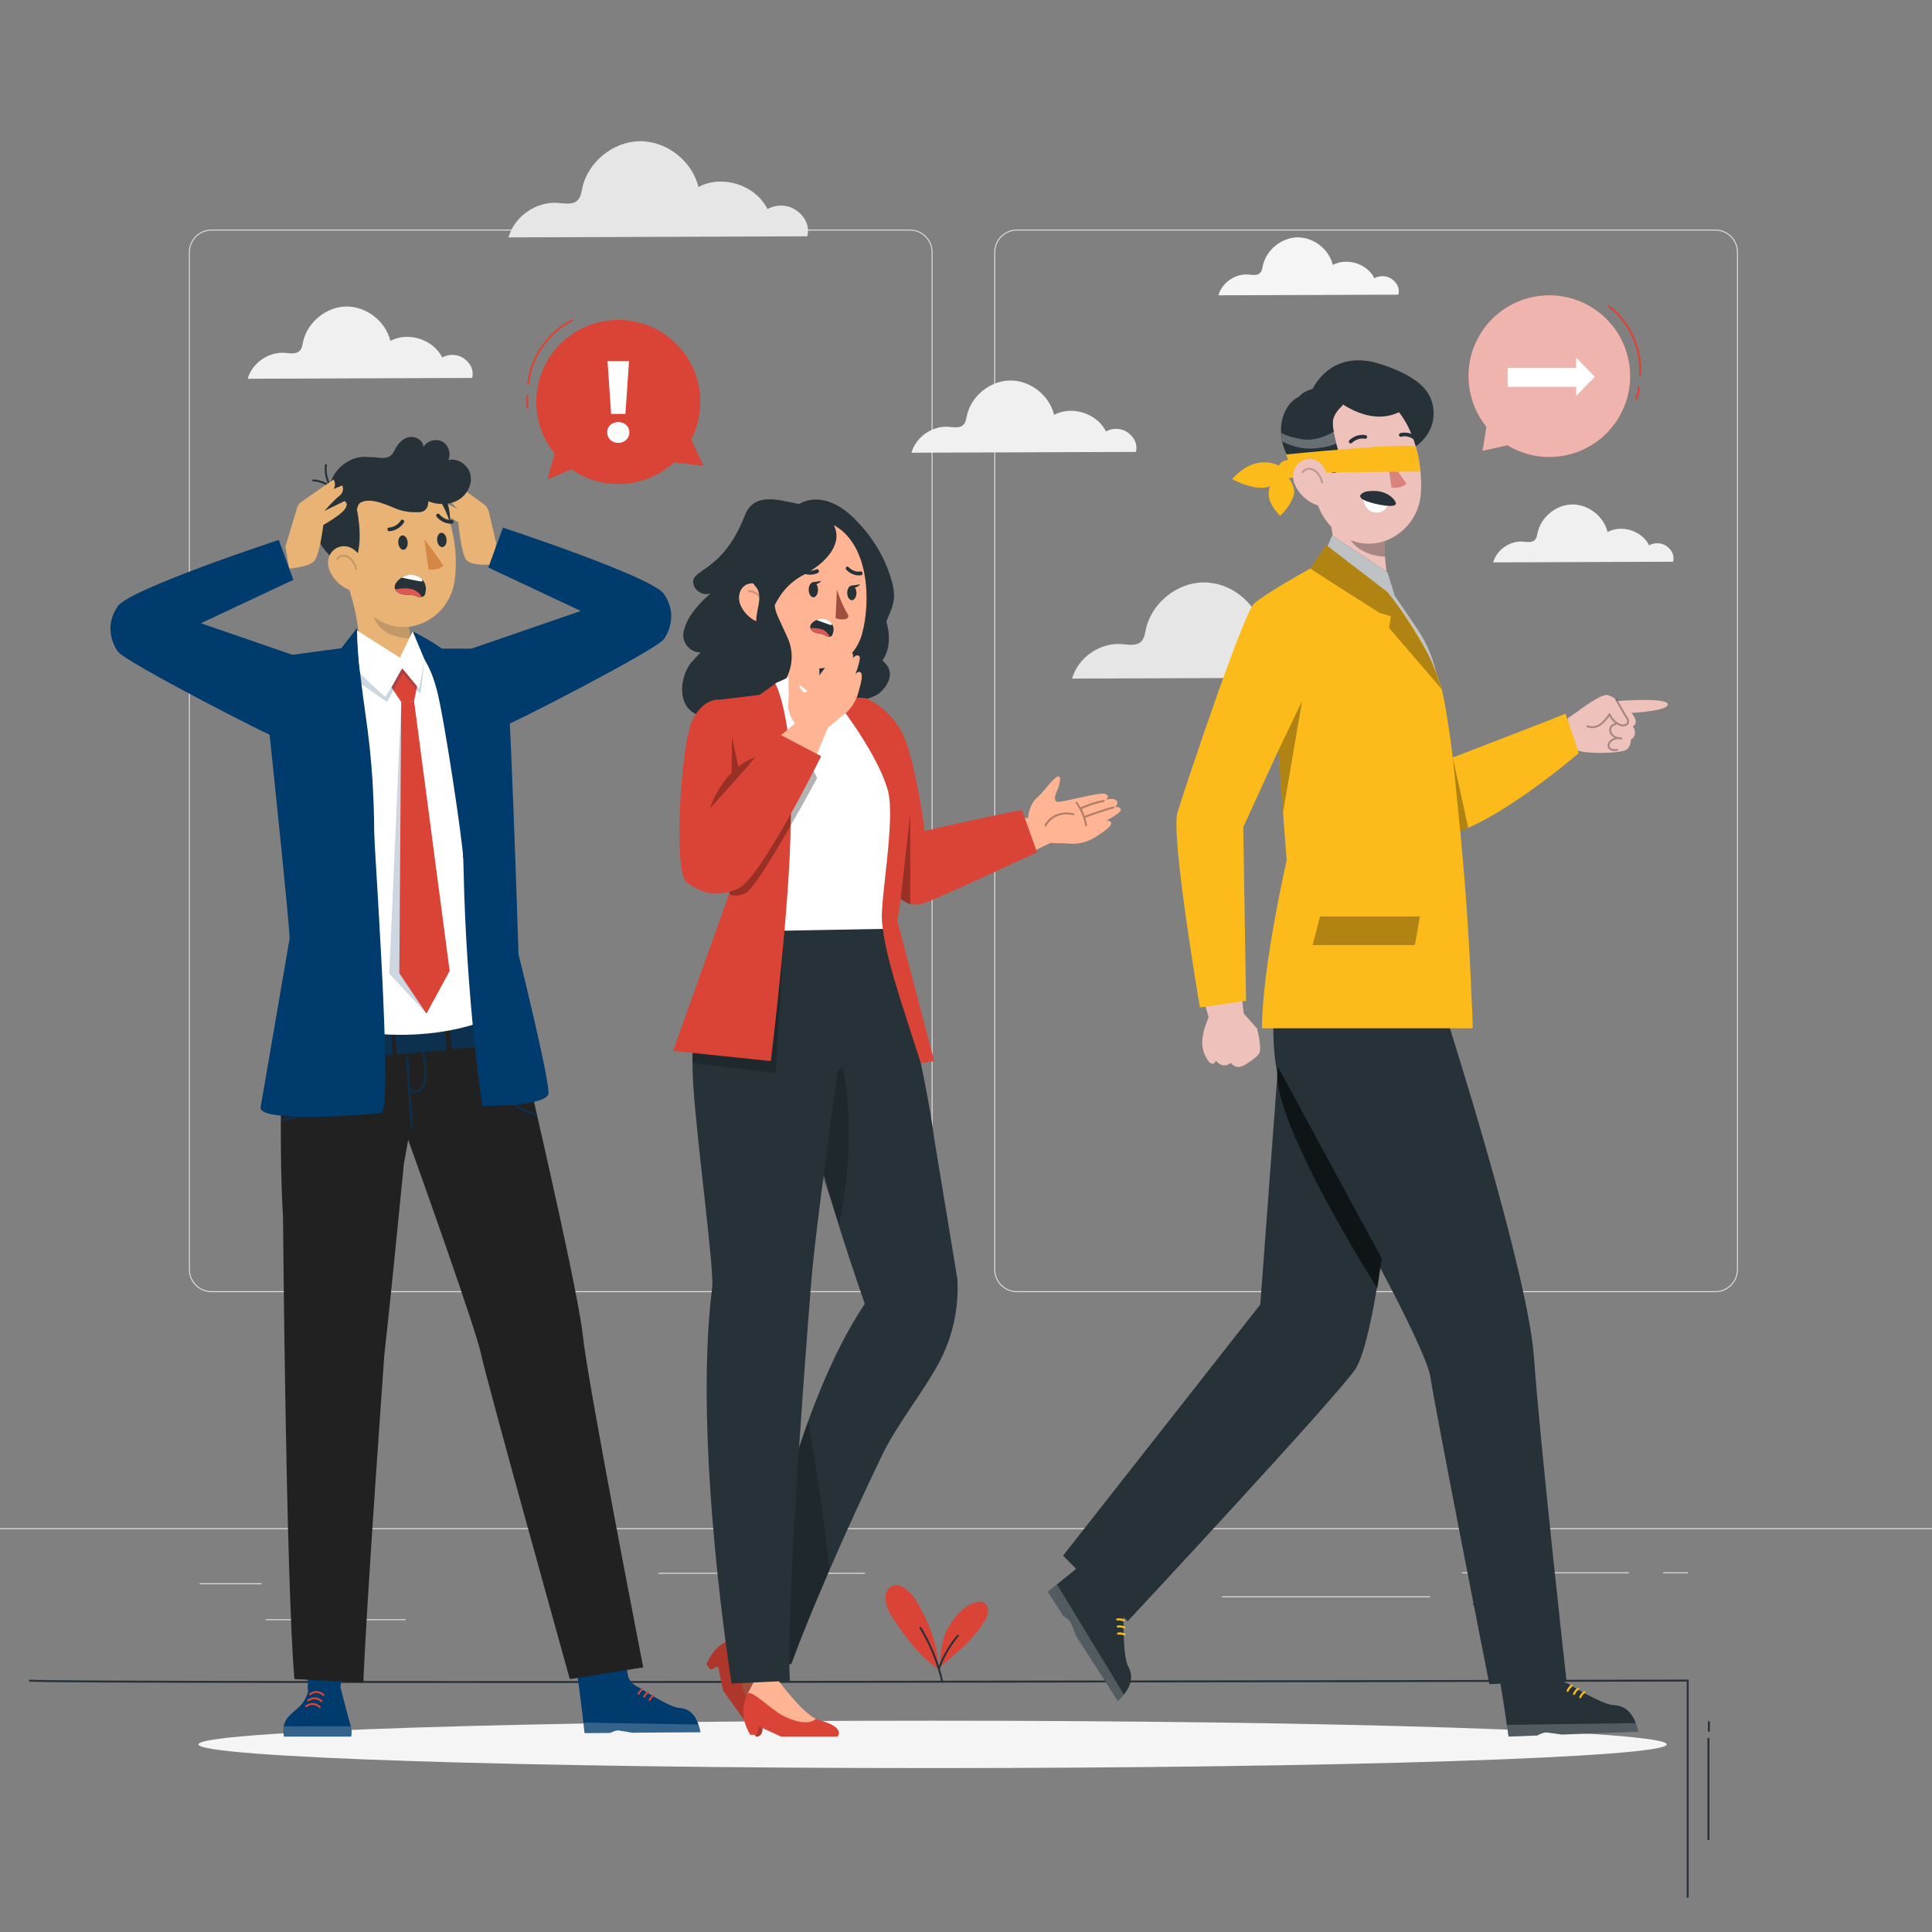 <svg width="500" height="500" viewBox="0 0 500 500" fill="none" xmlns="http://www.w3.org/2000/svg">
<rect x="0" y="0" width="500" height="500" fill="#808080" stroke="none"/>
<path d="M443.92 334.412H263.174C259.942 334.412 257.312 331.782 257.312 328.549V65.276C257.312 62.044 259.942 59.414 263.174 59.414H443.92C447.153 59.414 449.783 62.044 449.783 65.276V328.549C449.783 331.782 447.153 334.412 443.92 334.412ZM263.174 59.664C260.08 59.664 257.562 62.182 257.562 65.276V328.549C257.562 331.644 260.08 334.162 263.174 334.162H443.92C447.015 334.162 449.533 331.644 449.533 328.549V65.276C449.533 62.182 447.015 59.664 443.92 59.664H263.174Z" fill="#E0E0E0"/>
<path d="M235.493 334.412H54.746C51.514 334.412 48.884 331.782 48.884 328.549V65.276C48.884 62.044 51.514 59.414 54.746 59.414H235.493C238.725 59.414 241.355 62.044 241.355 65.276V328.549C241.355 331.782 238.725 334.412 235.493 334.412ZM54.746 59.664C51.652 59.664 49.134 62.182 49.134 65.276V328.549C49.134 331.644 51.652 334.162 54.746 334.162H235.493C238.587 334.162 241.105 331.644 241.105 328.549V65.276C241.105 62.182 238.587 59.664 235.493 59.664H54.746Z" fill="#E0E0E0"/>
<path d="M500 395.484H0V395.734H500V395.484Z" fill="#E0E0E0"/>
<path d="M67.732 409.742H51.672V409.992H67.732V409.742Z" fill="#E0E0E0"/>
<path d="M223.882 407.039H170.352V407.289H223.882V407.039Z" fill="#E0E0E0"/>
<path d="M104.982 419.039H68.732V419.289H104.982V419.039Z" fill="#E0E0E0"/>
<path d="M421.542 406.906H378.352V407.156H421.542V406.906Z" fill="#E0E0E0"/>
<path d="M436.782 406.906H430.452V407.156H436.782V406.906Z" fill="#E0E0E0"/>
<path d="M370.102 413.133H316.212V413.383H370.102V413.133Z" fill="#E0E0E0"/>
<path d="M352.129 168.744C349.971 167.114 346.823 166.929 344.489 168.296C341.392 162.037 332.761 159.275 326.605 162.572C324.999 155.828 318.355 150.644 311.422 150.728C304.489 150.811 297.971 156.153 296.528 162.934C296.299 164.012 296.147 165.193 295.376 165.98C294.124 167.259 292.033 166.83 290.249 166.69C284.635 166.252 278.985 170.194 277.458 175.614L354.774 175.333C355.451 172.715 354.286 170.374 352.129 168.744Z" fill="#E6E6E6"/>
<path d="M291.973 112.003C290.353 110.778 287.988 110.64 286.235 111.666C283.909 106.965 277.425 104.89 272.801 107.367C271.595 102.301 266.604 98.407 261.396 98.469C256.189 98.532 251.292 102.545 250.208 107.639C250.036 108.448 249.922 109.335 249.343 109.926C248.402 110.887 246.832 110.565 245.491 110.46C241.274 110.131 237.031 113.092 235.884 117.164L293.961 116.952C294.47 114.986 293.594 113.227 291.973 112.003Z" fill="#F0F0F0"/>
<path d="M431.404 141.407C430.104 140.425 428.208 140.314 426.803 141.137C424.937 137.367 419.739 135.703 416.031 137.69C415.064 133.628 411.062 130.505 406.887 130.556C402.711 130.606 398.785 133.823 397.916 137.908C397.778 138.557 397.687 139.268 397.222 139.742C396.468 140.512 395.209 140.254 394.134 140.17C390.753 139.906 387.35 142.28 386.431 145.545L432.997 145.375C433.405 143.798 432.703 142.388 431.404 141.407Z" fill="#F0F0F0"/>
<path d="M360.303 72.289C359.004 71.308 357.108 71.196 355.702 72.019C353.837 68.25 348.638 66.586 344.931 68.572C343.964 64.51 339.962 61.388 335.786 61.438C331.611 61.488 327.685 64.706 326.816 68.79C326.678 69.439 326.586 70.15 326.122 70.624C325.368 71.395 324.109 71.136 323.034 71.052C319.653 70.788 316.25 73.163 315.33 76.427L361.897 76.258C362.305 74.681 361.603 73.271 360.303 72.289Z" fill="#F5F5F5"/>
<path d="M120.196 92.862C118.575 91.638 116.21 91.499 114.458 92.526C112.131 87.824 105.648 85.749 101.024 88.226C99.817 83.16 94.826 79.266 89.618 79.329C84.411 79.392 79.515 83.404 78.43 88.498C78.258 89.308 78.144 90.195 77.565 90.786C76.625 91.747 75.054 91.424 73.714 91.32C69.497 90.991 65.253 93.951 64.106 98.023L122.183 97.812C122.692 95.845 121.817 94.087 120.196 92.862Z" fill="#F0F0F0"/>
<path d="M206.268 54.564C204.111 52.934 200.963 52.75 198.629 54.116C195.532 47.857 186.901 45.095 180.745 48.393C179.139 41.648 172.494 36.465 165.562 36.548C158.629 36.631 152.111 41.973 150.668 48.755C150.438 49.832 150.287 51.013 149.516 51.8C148.264 53.079 146.173 52.65 144.389 52.511C138.774 52.073 133.125 56.014 131.598 61.435L208.914 61.153C209.591 58.535 208.426 56.194 206.268 54.564Z" fill="#E6E6E6"/>
<path d="M431.352 451.445C431.352 454.831 346.287 457.577 241.355 457.577C136.423 457.577 51.358 454.831 51.358 451.445C51.358 448.058 136.423 445.312 241.355 445.312C346.287 445.312 431.352 448.058 431.352 451.445Z" fill="#F5F5F5"/>
<path d="M437.032 491.101H436.532V435.182C415.847 435.222 11.534 436.02 7.484 435.176L7.585 434.686C11.602 435.522 432.53 434.689 436.781 434.681L437.032 434.68V491.101Z" fill="#263238"/>
<path d="M442.398 449.781H441.898V476.187H442.398V449.781Z" fill="#263238"/>
<path d="M442.506 445.469H442.006V448.143H442.506V445.469Z" fill="#263238"/>
<path d="M236.883 413.872C236.305 412.899 235.016 411.704 234.112 411.024C233.209 410.343 231.97 410.003 230.923 410.432C229.586 410.979 228.97 412.619 229.156 414.051C229.343 415.483 230.026 417.293 230.84 418.485C234.316 423.574 237.533 428.232 242.898 432.019C242.898 425.698 240.092 419.263 236.883 413.872Z" fill="#DA4436"/>
<path d="M254.58 414.746C253.38 414.088 251.148 415.02 250.053 415.841C247.881 417.468 246.559 419.172 245.235 421.54C243.555 424.548 243.36 428.772 243.146 431.454C247.395 428.005 251.722 424.469 254.631 419.835C255.138 419.026 255.61 418.157 255.701 417.207C255.792 416.256 255.418 415.204 254.58 414.746Z" fill="#DA4436"/>
<path d="M243.849 435.487C243.733 435.487 243.629 435.407 243.604 435.29C242.598 430.638 240.499 425.447 237.991 421.405C237.918 421.288 237.954 421.133 238.071 421.06C238.189 420.989 238.343 421.024 238.415 421.141C240.953 425.23 243.075 430.479 244.093 435.184C244.122 435.319 244.037 435.452 243.901 435.481C243.884 435.485 243.866 435.487 243.849 435.487Z" fill="#263238"/>
<path d="M242.973 432.116C242.945 432.116 242.916 432.111 242.888 432.102C242.758 432.055 242.691 431.911 242.738 431.781C243.877 428.639 245.54 425.744 247.682 423.176C247.771 423.069 247.928 423.056 248.034 423.144C248.14 423.233 248.154 423.39 248.065 423.496C245.961 426.02 244.327 428.864 243.208 431.951C243.171 432.053 243.075 432.116 242.973 432.116Z" fill="#263238"/>
<path d="M419.051 107.864C424.857 97.871 421.464 85.064 411.472 79.258C401.48 73.452 388.672 76.845 382.866 86.837C378.384 94.551 379.403 103.93 384.69 110.484L383.67 116.685L390.155 115.254C390.255 115.314 390.344 115.384 390.446 115.443C400.438 121.249 413.245 117.856 419.051 107.864Z" fill="#DA4436"/>
<g opacity="0.6">
<path d="M419.051 107.864C424.857 97.871 421.464 85.064 411.472 79.258C401.48 73.452 388.672 76.845 382.866 86.837C378.384 94.551 379.403 103.93 384.69 110.484L383.67 116.685L390.155 115.254C390.255 115.314 390.344 115.384 390.446 115.443C400.438 121.249 413.245 117.856 419.051 107.864Z" fill="white"/>
</g>
<path d="M424.432 97.26L424.414 97.259C424.276 97.249 424.172 97.129 424.183 96.992C424.664 90.316 421.507 83.418 416.14 79.419C416.029 79.337 416.006 79.18 416.089 79.069C416.171 78.959 416.328 78.936 416.438 79.018C421.938 83.117 425.174 90.186 424.681 97.028C424.672 97.159 424.561 97.26 424.432 97.26Z" fill="#DA4436"/>
<path d="M423.47 103.394C423.437 103.394 423.402 103.387 423.37 103.373C423.243 103.318 423.186 103.171 423.24 103.044C423.639 102.128 423.849 101.117 423.847 100.118C423.847 99.98 423.958 99.868 424.097 99.867C424.235 99.867 424.347 99.979 424.347 100.117C424.349 101.184 424.125 102.265 423.699 103.244C423.658 103.338 423.567 103.394 423.47 103.394Z" fill="#DA4436"/>
<path d="M409.725 95.227H390.178V100.113H409.725V95.227Z" fill="white"/>
<path d="M407.918 92.57V102.443L412.732 97.507L407.918 92.57Z" fill="white"/>
<path d="M178.866 113.787C182.791 106.195 181.897 96.661 175.87 89.901C168.064 81.146 154.638 80.377 145.883 88.183C137.382 95.763 136.435 108.626 143.53 117.382L141.658 124.065L147.88 121.444C155.764 126.949 166.662 126.568 174.152 119.889C174.241 119.81 174.316 119.722 174.403 119.642L182.084 120.565L178.866 113.787Z" fill="#DA4436"/>
<path d="M136.706 99.496L136.679 99.494C136.541 99.48 136.442 99.357 136.457 99.22C137.184 92.296 141.677 85.812 147.904 82.698C148.027 82.637 148.178 82.686 148.24 82.81C148.301 82.934 148.251 83.084 148.128 83.146C142.049 86.184 137.664 92.514 136.954 99.272C136.94 99.4 136.832 99.496 136.706 99.496Z" fill="#DA4436"/>
<path d="M136.572 105.792C136.459 105.792 136.356 105.715 136.329 105.6C136.078 104.547 136.047 103.427 136.24 102.361C136.264 102.225 136.394 102.137 136.53 102.16C136.666 102.185 136.756 102.315 136.732 102.45C136.551 103.449 136.58 104.498 136.815 105.484C136.847 105.618 136.764 105.754 136.63 105.785C136.61 105.79 136.591 105.792 136.572 105.792Z" fill="#DA4436"/>
<path d="M157.962 113.827C157.414 113.299 157.14 112.656 157.14 111.899C157.14 111.141 157.409 110.508 157.948 110C158.486 109.492 159.173 109.238 160.01 109.238C160.847 109.238 161.535 109.492 162.073 110C162.611 110.508 162.88 111.141 162.88 111.899C162.88 112.656 162.606 113.299 162.058 113.827C161.51 114.355 160.827 114.619 160.01 114.619C159.193 114.619 158.51 114.355 157.962 113.827ZM157.23 93.453H162.791L161.864 107.115H158.157L157.23 93.453Z" fill="white"/>
<path d="M408.191 184.178C408.191 184.178 414.421 179.421 416.049 179.874C417.678 180.328 418.636 181.415 418.636 181.415C418.636 181.415 431.731 180.405 431.636 182.312C431.584 183.344 428.407 184.118 422.209 184.508C422.209 184.508 424.496 186.902 422.57 187.986C422.57 187.986 424.162 189.934 422.067 191.438C422.067 191.438 422.127 193.702 420.378 194.273C418.628 194.843 411.488 195.286 408.022 194.176C404.556 193.066 405.749 185.859 405.749 185.859L408.191 184.178Z" fill="#EEC1BB"/>
<path opacity="0.3" d="M412.037 188.46C411.557 188.46 411.092 188.359 410.681 188.156C410.557 188.095 410.506 187.945 410.566 187.821C410.629 187.698 410.78 187.648 410.901 187.708C411.733 188.119 412.832 188.025 413.768 187.462C414.657 186.931 415.807 185.61 416.325 184.709C416.374 184.623 416.467 184.57 416.567 184.585C416.666 184.594 416.749 184.662 416.779 184.755C417.194 186.021 418.934 187.578 420.154 187.496C420.808 187.453 421.059 187.223 421.117 186.614C421.142 186.347 420.72 185.729 420.493 185.396C420.407 185.271 420.331 185.158 420.276 185.069C419.949 184.533 419.548 183.816 419.159 183.123C418.773 182.434 418.374 181.721 418.052 181.192C417.979 181.075 418.016 180.92 418.135 180.849C418.251 180.778 418.405 180.813 418.477 180.932C418.806 181.468 419.207 182.185 419.596 182.878C419.981 183.567 420.381 184.28 420.703 184.809C420.755 184.892 420.826 184.997 420.906 185.114C421.317 185.716 421.654 186.248 421.615 186.661C421.534 187.513 421.08 187.937 420.187 187.995C418.829 188.072 417.174 186.695 416.499 185.372C415.886 186.277 414.876 187.383 414.025 187.891C413.397 188.268 412.702 188.46 412.037 188.46Z" fill="black"/>
<path opacity="0.3" d="M417.843 194.36C417.648 194.36 417.452 194.345 417.257 194.302C416.731 194.188 416.311 193.873 416.13 193.46C415.81 192.727 416.281 191.914 416.855 191.469C417.144 191.245 417.468 191.072 417.812 190.955C417.685 190.891 417.565 190.818 417.454 190.738C416.783 190.256 416.397 189.471 416.47 188.738C416.552 187.902 417.279 187.203 418.063 187.203H418.079C418.218 187.205 418.328 187.318 418.326 187.457C418.324 187.594 418.2 187.697 418.073 187.703H418.063C417.534 187.703 417.024 188.207 416.968 188.788C416.912 189.346 417.218 189.952 417.745 190.332C418.042 190.544 418.408 190.694 418.825 190.777C419.094 190.776 419.355 190.798 419.615 190.857C419.74 190.886 419.823 191.004 419.808 191.131C419.793 191.257 419.686 191.351 419.56 191.351H419.557C419.287 191.348 419.029 191.323 418.785 191.278C418.201 191.3 417.626 191.502 417.161 191.864C416.722 192.205 416.384 192.793 416.588 193.26C416.704 193.526 416.994 193.733 417.364 193.814C417.729 193.894 418.124 193.854 418.506 193.816C418.638 193.797 418.766 193.902 418.779 194.04C418.793 194.177 418.692 194.299 418.555 194.313C418.33 194.335 418.089 194.36 417.843 194.36Z" fill="black"/>
<path d="M405.158 184.681C404.823 184.969 375.991 196.035 375.991 196.035L369.656 178.011C368.143 173.707 366.247 169.547 363.961 165.599C361.133 160.716 357.473 155.221 355.688 155.957C350.568 158.071 350.272 179.925 350.489 180.148C350.838 180.508 359.894 217.764 372.534 216.449C385.173 215.135 408.584 194.904 408.584 194.904L405.158 184.681Z" fill="#FCBB1B"/>
<path d="M309.787 253.114L312.801 263.258C312.801 263.258 311.765 265.554 311.422 267.342C311.08 269.13 310.761 271.42 312.331 274.006C313.9 276.593 314.686 274.496 314.686 274.496C316.613 276.872 318.533 275.069 318.533 275.069C320.164 277.187 322.367 275.458 322.367 275.458C322.367 275.458 325.139 273.876 325.889 272.617C326.639 271.359 325.361 266.245 325.361 266.245L321.864 262.264L320.52 250.344C320.315 250.385 309.787 253.114 309.787 253.114Z" fill="#EEC1BB"/>
<path d="M335.001 119.6L334.278 119.01C333.424 118.941 332.525 119.066 331.814 119.545C331.104 120.024 330.63 120.907 330.803 121.746C330.96 122.507 331.602 123.09 332.31 123.409C333.1 123.765 334.033 123.847 334.837 123.523C335.64 123.199 336.28 122.436 336.349 121.572C336.417 120.708 335.842 119.806 335.001 119.6Z" fill="#FCBB1B"/>
<path d="M344.962 150.384C344.962 150.384 346.481 143.916 343.695 132.201C343.696 132.189 344.318 131.948 344.319 131.936C343.936 130.298 343.517 128.781 343.117 127.465C343.109 127.427 343.11 127.414 343.11 127.414L358.434 137.949C357.883 141.625 358.861 148.828 359.505 151.88C359.505 151.88 361.234 157.437 353.961 157.321C348.646 157.237 344.962 150.384 344.962 150.384Z" fill="#EEC1BB"/>
<path d="M339.731 100.634C339.731 100.634 344.454 89.857 357.609 94.329C365.901 97.148 371.794 100.852 370.918 108.338C370.336 113.316 365.528 117.031 362.468 116.818C359.408 116.605 337.099 108.894 337.099 108.894C337.099 108.894 332.082 102.747 339.731 100.634Z" fill="#263238"/>
<path opacity="0.3" d="M350.198 140.612C352.097 142.786 355.399 144.01 358.426 144.075C358.382 143.805 358.39 143.401 358.358 143.132C358.307 142.711 358.311 142.066 358.287 141.623C358.263 141.078 358.254 140.487 358.282 139.924C358.308 139.7 358.398 139.733 358.424 139.509L358.478 139.05L349.31 135.938C348.566 136.48 348.667 138.847 350.198 140.612Z" fill="black"/>
<path d="M337.79 118.114C335.593 108.272 344.144 99.208 354.352 101.576C364.713 103.979 368.424 118.518 367.714 127.789C366.926 138.09 355.382 144.6 346.606 138.13C340.772 133.829 339.986 127.957 337.79 118.114Z" fill="#EEC1BB"/>
<path d="M344.871 102.66C344.871 102.66 353.646 110.824 362.219 106.604C370.792 102.384 351.88 93.955 344.871 102.66Z" fill="#263238"/>
<path d="M346.624 121.607C345.024 123.462 343.639 121.575 339.839 119.561C339.318 119.285 338.744 119.067 337.949 119.043C338.842 122.335 339.703 125.066 340.398 127.03C340.606 127.618 340.829 128.154 341.075 128.649C338.13 125.112 334.747 120.907 333.681 119.004C333.465 118.62 333.294 118.247 333.163 117.884C333.22 117.751 333.277 117.62 333.342 117.493C333.613 116.934 333.955 116.421 334.348 115.947C334.971 115.2 335.734 114.553 336.577 113.996C339.308 112.183 342.386 111.382 344.999 110.953C345.26 114.082 347.933 120.086 346.624 121.607Z" fill="#263238"/>
<path d="M347.294 105.111C347.294 105.111 344.915 107.059 344.947 109.432C344.98 111.806 345.687 114.247 345.687 114.247C345.687 114.247 338.469 116.496 336.693 116.002C334.916 115.509 334.041 110.304 334.041 110.304C334.041 110.304 342.922 101.691 346.077 102.236C349.232 102.781 347.294 105.111 347.294 105.111Z" fill="#263238"/>
<path d="M340.031 102.23C340.031 102.23 335.959 101.099 333.204 105.353C330.449 109.607 331.533 115.062 333.163 117.882C334.792 120.702 344.879 111.749 340.031 102.23Z" fill="#263238"/>
<path d="M352.038 120.286C352.129 121.312 352.747 122.09 353.418 122.025C354.089 121.959 354.56 121.073 354.469 120.047C354.379 119.021 353.761 118.243 353.09 118.309C352.419 118.374 351.948 119.26 352.038 120.286Z" fill="#263238"/>
<path d="M361.985 119.614C362.075 120.64 362.693 121.419 363.364 121.353C364.035 121.287 364.506 120.402 364.416 119.375C364.325 118.349 363.707 117.571 363.036 117.637C362.365 117.703 361.894 118.588 361.985 119.614Z" fill="#263238"/>
<path d="M359.025 118.383C359.025 118.383 362.723 123.195 363.948 125.179C362.634 126.595 360.121 126.218 360.121 126.218L359.025 118.383Z" fill="#D8847C"/>
<path d="M349.402 114.736C349.563 114.786 349.746 114.75 349.878 114.626C351.421 113.187 353.038 113.513 353.207 113.551C353.466 113.613 353.728 113.454 353.793 113.196C353.857 112.938 353.698 112.679 353.441 112.616C353.35 112.594 351.18 112.1 349.221 113.927C349.025 114.11 349.014 114.414 349.195 114.607C349.254 114.67 349.325 114.712 349.402 114.736Z" fill="#263238"/>
<path d="M366.478 113.94C366.565 113.913 366.646 113.861 366.709 113.784C366.878 113.577 366.849 113.272 366.645 113.103C364.594 111.411 362.481 112.081 362.382 112.099C362.129 112.181 361.987 112.453 362.066 112.707C362.145 112.96 362.412 113.1 362.664 113.022C362.751 112.99 364.386 112.495 366.032 113.853C366.161 113.96 366.329 113.987 366.478 113.94Z" fill="#263238"/>
<path d="M352.751 128.367C352.751 128.367 355.229 129.907 359.572 129.912C359.572 129.912 358.785 132.888 356 132.643C352.633 132.345 352.751 128.367 352.751 128.367Z" fill="white"/>
<path d="M355.889 127.063C357.482 127.111 359.041 127.659 360.225 128.726C360.683 129.138 361.07 129.611 361.229 130.116C361.737 131.733 356.001 130.602 353.648 129.7C351.296 128.798 351.84 127.877 353.166 127.333C353.802 127.073 354.909 127.033 355.889 127.063Z" fill="#263238"/>
<path opacity="0.3" d="M345.153 111.734C345.153 111.734 340.97 114.424 336.786 113.651C332.601 112.878 331.516 111.954 331.516 111.954L331.82 114.232C331.82 114.232 335.351 116.311 339.673 116.075C343.996 115.839 345.826 114.76 345.826 114.76L345.153 111.734Z" fill="white"/>
<path d="M330.884 252.697C330.884 252.697 325.446 276.412 336.462 292.685C347.478 308.959 369.178 349.024 370.227 356.534C371.276 364.045 385.44 435.859 385.44 435.859L405.405 434.985C405.405 434.985 398.607 374.002 396.981 351.181C395.402 329.026 374.424 263.547 374.424 263.547C374.424 263.547 377.047 243.543 375.473 243.395C373.899 243.247 333.507 239.352 333.507 239.352L330.884 252.697Z" fill="#263238"/>
<path d="M326.163 337.602L330.858 274.539L360.785 298.455C360.785 298.455 356.364 346.451 350.593 354.588C344.823 362.724 291.835 419.587 291.835 419.587L275.127 402.596L326.163 337.602Z" fill="#263238"/>
<path d="M366.834 162.758L360.98 154.149L359.123 148.148L344.715 138.554C344.715 138.554 342.979 142.72 342.933 142.934L373.909 185.864L371.862 174.945C371.043 170.58 369.332 166.431 366.834 162.758Z" fill="#263238"/>
<path opacity="0.7" d="M366.834 162.758L360.98 154.149L359.123 148.148L344.715 138.554C344.715 138.554 342.979 142.72 342.933 142.934L373.909 185.864L371.862 174.945C371.043 170.58 369.332 166.431 366.834 162.758Z" fill="white"/>
<path d="M330.818 194.265L332.992 222.652C332.992 222.652 326.701 249.919 326.592 266.119H381.165C381.165 266.119 380.438 244.315 379.007 227.508C377.577 210.7 376.127 193.518 373.59 180.445C371.052 167.373 359.011 153.179 359.011 153.179L343.211 141.039L339.135 147.118C339.135 147.118 328.235 153.099 324.567 156.167C321.858 158.434 306.549 204.276 304.736 210.252C302.924 216.228 310.537 260.718 310.537 260.718L322.481 259.013L321.756 214.061L330.818 194.265Z" fill="#FCBB1B"/>
<path opacity="0.6" d="M356.47 333.438C356.47 333.438 327.924 288.675 330.74 276.125L357.611 325.732L356.47 333.438Z" fill="black"/>
<path d="M296.237 386.453L280.357 407.197L286.994 412.738L307.351 396.546L296.237 386.453Z" fill="#263238"/>
<path d="M271.167 411.942L275.193 418.222C275.193 418.222 276.682 419.059 277.07 419.862C277.455 420.664 278.62 423.566 278.62 423.566L289.312 440.24C289.926 439.659 290.442 439.095 290.874 438.554C291.4 437.894 291.8 437.263 292.093 436.659C293.117 434.545 292.813 432.751 291.927 431.156C290.576 428.727 290.769 418.235 290.769 418.235C290.769 418.235 289.992 414.971 292.737 413.007C293.766 412.27 294.057 409.867 293.685 409.051C292.927 407.385 291.418 407.156 289.751 407.911L287.816 408.791L286.107 404.917C286.107 404.917 285.613 400.178 283.972 401.475C283.036 402.216 278.97 405.673 275.68 408.315C274.913 408.932 274.187 409.514 273.55 410.025L273.55 410.027C272.137 411.161 271.167 411.942 271.167 411.942Z" fill="#263238"/>
<g opacity="0.2">
<path d="M289.312 440.237L278.62 423.562C278.62 423.562 277.455 420.66 277.07 419.859C276.682 419.055 275.193 418.219 275.193 418.219L271.167 411.939C271.167 411.939 272.137 411.158 273.55 410.023L290.874 438.551C290.442 439.092 289.926 439.656 289.312 440.237Z" fill="white"/>
</g>
<path d="M291.295 423.056C291.321 422.93 291.252 422.806 291.135 422.754C290.595 422.517 289.985 422.418 289.348 422.494C289.012 422.534 289.004 423.066 289.344 423.026C289.91 422.959 290.447 423.043 290.92 423.249C291.077 423.318 291.258 423.231 291.293 423.062L291.295 423.056Z" fill="#FCBB1B"/>
<path d="M291.225 421.236C291.251 421.11 291.183 420.986 291.065 420.934C290.526 420.697 289.916 420.598 289.278 420.673C288.943 420.713 288.935 421.246 289.274 421.205C289.841 421.138 290.378 421.222 290.85 421.429C291.008 421.498 291.189 421.41 291.224 421.241L291.225 421.236Z" fill="#FCBB1B"/>
<path d="M291.077 419.4C291.104 419.274 291.035 419.15 290.918 419.098C290.378 418.861 289.768 418.762 289.131 418.837C288.795 418.877 288.787 419.41 289.126 419.37C289.693 419.302 290.23 419.386 290.702 419.593C290.86 419.662 291.041 419.574 291.076 419.406L291.077 419.4Z" fill="#FCBB1B"/>
<path d="M381.165 414.889L390.987 439.096L399.129 436.187L395.5 410.43L381.165 414.889Z" fill="#263238"/>
<path d="M390.416 449.424L397.87 449.14C397.87 449.14 399.347 448.281 400.236 448.354C401.122 448.429 404.214 448.897 404.214 448.897L424.008 448.141C423.818 447.317 423.594 446.586 423.347 445.94C423.045 445.151 422.704 444.487 422.332 443.928C421.029 441.973 419.329 441.325 417.505 441.28C414.727 441.212 405.782 435.723 405.782 435.723C405.782 435.723 402.576 434.737 402.275 431.375C402.162 430.115 400.239 428.644 399.347 428.552C397.526 428.359 396.564 429.544 396.369 431.364L396.146 433.477L391.94 432.986C391.94 432.986 387.605 431.007 387.891 433.079C388.054 434.261 388.971 439.519 389.579 443.695C389.722 444.669 389.855 445.59 389.972 446.398L389.974 446.398C390.235 448.192 390.416 449.424 390.416 449.424Z" fill="#263238"/>
<g opacity="0.2">
<path d="M424.008 448.139L404.214 448.895C404.214 448.895 401.122 448.427 400.236 448.352C399.347 448.279 397.87 449.138 397.87 449.138L390.416 449.422C390.416 449.422 390.235 448.19 389.975 446.396L423.347 445.938C423.594 446.584 423.818 447.315 424.008 448.139Z" fill="white"/>
</g>
<path d="M410.207 437.717C410.112 437.631 409.97 437.626 409.866 437.702C409.388 438.046 408.993 438.522 408.735 439.109C408.599 439.419 409.054 439.696 409.191 439.383C409.421 438.861 409.766 438.44 410.183 438.138C410.323 438.037 410.339 437.837 410.211 437.721L410.207 437.717Z" fill="#FCBB1B"/>
<path d="M408.597 436.85C408.502 436.763 408.36 436.759 408.256 436.834C407.778 437.179 407.383 437.655 407.125 438.242C406.989 438.552 407.444 438.828 407.581 438.516C407.811 437.994 408.156 437.573 408.573 437.271C408.713 437.17 408.729 436.969 408.601 436.854L408.597 436.85Z" fill="#FCBB1B"/>
<path d="M406.94 436.045C406.845 435.959 406.703 435.954 406.599 436.03C406.121 436.374 405.726 436.85 405.468 437.438C405.332 437.747 405.787 438.024 405.924 437.711C406.154 437.189 406.499 436.768 406.916 436.467C407.056 436.366 407.072 436.165 406.945 436.049L406.94 436.045Z" fill="#FCBB1B"/>
<path opacity="0.3" d="M330.817 194.263L332.042 210.25L336.986 181.406L330.817 194.263Z" fill="black"/>
<path opacity="0.3" d="M339.135 147.118C339.556 147.548 357.079 158.638 357.079 158.638L359.957 159.484L359.508 162.532L373.096 178.318C373.096 178.318 371.193 172.329 369.534 169.214C367.875 166.099 362.721 157.456 359.011 153.179L343.211 141.039C341.693 143.31 340.32 145.357 339.135 147.118Z" fill="black"/>
<path d="M332.835 117.608C332.835 117.608 363.144 114.586 366.201 115.512C366.201 115.512 367.301 117.141 367.446 122.033L334.688 122.327L332.835 117.608Z" fill="#FCBB1B"/>
<path d="M335.042 125.27C336.11 127.873 338.284 129.728 340.437 130.57C343.675 131.837 344.532 128.343 343.949 125.094C343.424 122.169 342.246 118.654 338.844 118.777C335.492 118.897 333.822 122.294 335.042 125.27Z" fill="#EEC1BB"/>
<path opacity="0.2" d="M342.184 125.128C342.068 125.128 341.964 125.046 341.939 124.928C341.767 124.083 341.375 123.294 340.806 122.647C340.435 122.228 339.834 121.703 339.065 121.584C338.374 121.476 337.67 121.782 337.381 122.305C337.313 122.426 337.16 122.469 337.041 122.402C336.92 122.336 336.877 122.183 336.943 122.063C337.338 121.352 338.241 120.951 339.142 121.09C340.058 121.232 340.756 121.835 341.181 122.316C341.808 123.029 342.239 123.898 342.43 124.828C342.457 124.963 342.37 125.095 342.234 125.123C342.218 125.127 342.201 125.128 342.184 125.128Z" fill="black"/>
<path d="M334.27 124.861C333.824 124.04 333.224 123.316 332.627 122.597L332.124 122.367C330.767 122.851 329.609 123.87 328.956 125.153C328.303 126.437 328.161 127.973 328.569 129.355C329.041 130.958 330.183 132.264 331.293 133.514C332.481 132.4 333.476 131.082 334.222 129.635C334.561 128.979 334.852 128.282 334.918 127.546C335.002 126.616 334.716 125.682 334.27 124.861Z" fill="#FCBB1B"/>
<path d="M330.35 125.014C331.32 124.397 332.14 123.648 332.954 122.905L333.163 122.359C332.32 121.126 330.83 120.205 329.088 119.838C327.346 119.472 325.369 119.664 323.681 120.364C321.721 121.177 320.251 122.585 318.848 123.949C320.463 124.88 322.306 125.576 324.271 125.999C325.163 126.191 326.098 126.327 327.045 126.233C328.242 126.114 329.381 125.631 330.35 125.014Z" fill="#FCBB1B"/>
<path opacity="0.3" d="M341.638 237.172H367.474L366.17 244.585H339.696L341.638 237.172Z" fill="black"/>
<path opacity="0.3" d="M379.98 214.233L375.991 196.039L377.906 215.075L379.98 214.233Z" fill="black"/>
<path d="M228.768 170.332C228.642 170.548 228.507 170.765 228.36 170.974C232.9 174.5 228.27 179.139 226.87 179.859C225.806 180.423 224.663 180.834 223.478 181.078C217.888 182.276 213.095 179.321 210.524 177.863C206.825 175.761 206.996 168.311 204.889 164.448C202.135 159.395 197.496 146.911 201.685 137.547C203.693 133.142 205.554 131.419 205.554 131.419C207.848 129.179 211.338 128.821 214.404 129.809C217.469 130.798 220.019 132.99 222.259 135.415C226.306 139.711 229.236 144.868 230.817 150.477C232.256 155.784 230.558 157.534 229.403 160.898L229.424 161.004C230.358 164.1 230.334 167.657 228.768 170.332Z" fill="#263238"/>
<path d="M218.015 181.585C218.015 181.585 210.21 180.698 202.077 180.686C197.39 180.677 198.729 175.556 193.115 179.473C191.087 175.739 192.101 171.093 194.34 167.473C194.808 166.701 195.373 165.992 196.019 165.362C196.496 164.894 197.017 164.473 197.574 164.105C197.878 163.905 198.192 163.723 198.516 163.56C199.357 163.098 200.255 162.749 201.187 162.521C202.745 162.136 204.367 162.084 205.946 162.368C208.213 162.828 210.329 163.85 212.098 165.34C212.949 166.039 213.725 166.824 214.415 167.682C214.765 168.102 215.097 168.55 215.409 169.027C215.808 169.633 216.169 170.262 216.49 170.912C216.508 170.975 216.521 171.039 216.528 171.104C217.317 173.197 217.608 175.444 217.378 177.668C217.259 179.068 218.215 180.432 218.015 181.585Z" fill="#263238"/>
<path d="M213.559 191.04C211.905 192.747 210.394 192.177 208.185 191.274C195.044 186.548 198.933 180.203 198.933 180.203C201.426 177.277 201.536 173.778 200.627 168.445C200.609 168.289 200.602 168.132 200.607 167.976C200.615 167.264 200.844 166.573 201.261 165.996C202.359 164.39 204.552 163.978 206.158 165.076L206.162 165.079L212.045 166.76C212.061 166.841 212.078 166.922 212.096 167.013C212.112 169.93 212.029 172.195 212.049 173.977C212.092 174.189 212.053 174.417 212.063 174.625C212.106 174.837 212.089 175.072 212.089 175.282C212.231 177.722 216.359 181.306 218.042 182.157C219.062 182.741 219.174 185.284 213.559 191.04Z" fill="#FFB594"/>
<path d="M196.185 148.176C196.411 158.237 196.283 162.485 201.063 167.948C208.261 176.153 220.314 173.964 223.088 164.091C225.513 155.202 224.786 140.272 215.302 135.655C205.816 131.038 195.967 138.103 196.185 148.176Z" fill="#FFB594"/>
<path d="M207.454 149.054C204.898 150.495 202.778 152.599 201.318 155.145L201.064 155.553C200.736 156.122 200.423 156.71 200.124 157.316C199.63 158.362 199.207 159.44 198.857 160.543C198.677 161.114 198.504 161.664 198.381 162.308C198.257 162.953 198.059 163.801 197.948 164.559C197.914 164.807 197.879 165.056 197.855 165.302C197.38 169.616 198.053 173.979 199.806 177.949C199.807 177.98 199.814 178.011 199.824 178.04L199.626 177.943C199.662 183.095 196.854 180.426 196.854 180.426C196.854 180.426 189.622 183.179 186.983 184.274C177.286 188.314 174.159 179.138 178.335 172.178C178.713 171.546 181.097 169.073 181.305 168.853C178.807 168.832 176.8 166.79 176.821 164.293C176.826 163.737 176.933 163.186 177.137 162.669C178.061 159.511 180.324 156.905 182.655 154.695C183.079 154.295 183.55 153.917 183.95 153.554C183.63 153.686 183.287 153.755 182.94 153.756C181.552 153.794 180.269 153.021 179.655 151.776C177.708 146.975 186.647 149.127 192.729 133.467C195.049 127.467 200.883 129.22 206.322 130.36L206.596 130.421C212.3 131.676 215.417 134.13 216.233 137.003C217.451 140.888 214.265 145.601 207.454 149.054Z" fill="#263238"/>
<path d="M199.84 148.433C201.872 149.456 201.546 158.912 196.698 158.516C191.849 158.12 193.171 145.081 199.84 148.433Z" fill="#263238"/>
<path d="M191.73 156.794C192.748 158.966 194.576 160.43 196.315 161.026C198.932 161.923 200.675 157.742 199.99 154.987C199.372 152.507 196.88 150.689 194.235 150.995C191.628 151.296 190.567 154.311 191.73 156.794Z" fill="#FFB594"/>
<path opacity="0.2" d="M197.424 156.98H197.42C197.282 156.978 197.172 156.864 197.174 156.726C197.19 155.824 196.84 154.935 196.216 154.286C195.591 153.636 194.715 153.253 193.815 153.234C193.677 153.231 193.567 153.117 193.57 152.979C193.573 152.843 193.684 152.734 193.82 152.734H193.825C194.857 152.756 195.86 153.195 196.576 153.939C197.292 154.683 197.692 155.702 197.674 156.734C197.672 156.871 197.561 156.98 197.424 156.98Z" fill="black"/>
<path d="M200.786 134.198C199.723 137.499 196.772 137.344 194.921 140.277C193.07 143.21 191.993 147.229 194.052 150.011C194.727 150.745 195.362 151.516 195.953 152.32C197.316 154.726 195.769 157.704 195.712 160.468C195.669 163.039 195.52 166.074 197.59 167.446C199.318 168.597 200.374 170.52 200.417 172.596C200.437 173.244 198.413 177.661 198.308 178.302C198.171 179.23 200.794 176.326 201.722 176.463C202.405 176.564 203.081 176.242 203.433 175.648C203.489 175.551 203.539 175.449 203.582 175.345C205.19 172.218 205.321 168.537 203.938 165.305C203.142 163.478 202.261 161.7 201.466 159.874C200.565 158.078 200.223 156.054 200.482 154.062C201.351 149.581 212 139.478 203.511 131.279C203.399 131.167 203.246 131.103 203.087 131.101C202.353 131.148 201.695 131.569 201.346 132.216C201.086 132.854 200.898 133.519 200.786 134.198Z" fill="#263238"/>
<path d="M209.293 152.507C209.252 153.58 209.756 154.506 210.419 154.576C211.082 154.646 211.652 153.833 211.693 152.76C211.734 151.688 211.229 150.762 210.566 150.692C209.904 150.622 209.333 151.434 209.293 152.507Z" fill="#263238"/>
<path d="M219.253 153.323C219.216 154.362 219.722 155.262 220.383 155.332C221.043 155.401 221.609 154.615 221.647 153.575C221.684 152.536 221.178 151.637 220.517 151.567C219.857 151.497 219.291 152.283 219.253 153.323Z" fill="#263238"/>
<path d="M211.632 147.337C211.513 147.284 211.377 147.281 211.253 147.338C209.328 148.243 207.806 147.227 207.789 147.215C207.563 147.064 207.267 147.125 207.13 147.36C206.993 147.595 207.067 147.911 207.294 148.067C207.373 148.121 209.282 149.398 211.672 148.274C211.91 148.162 212.01 147.862 211.895 147.603C211.839 147.479 211.743 147.386 211.632 147.337Z" fill="#263238"/>
<path d="M219.266 146.625C219.158 146.631 219.056 146.681 218.983 146.775C218.831 146.971 218.861 147.282 219.047 147.47C220.922 149.353 222.843 148.868 222.925 148.846C223.154 148.784 223.28 148.521 223.205 148.257C223.132 147.993 222.886 147.828 222.657 147.888C222.582 147.908 221.086 148.26 219.596 146.762C219.499 146.665 219.38 146.62 219.266 146.625Z" fill="#263238"/>
<path d="M216.586 152.602C216.586 152.602 217.846 156.515 219.429 159.022C219.706 159.46 219.462 160.045 218.963 160.182C217.677 160.536 216.253 159.997 216.253 159.997L216.586 152.602Z" fill="#A24E3F"/>
<path d="M210.182 150.703L212.546 150.352C212.546 150.352 211.133 151.973 210.182 150.703Z" fill="#263238"/>
<path d="M220.277 151.57L222.641 151.219C222.641 151.219 221.227 152.84 220.277 151.57Z" fill="#263238"/>
<path d="M215.368 164.388C215.78 163.532 215.897 162.507 215.43 161.679C214.963 160.851 214.067 160.299 213.123 160.187C212.179 160.075 211.206 160.383 210.455 160.966C210.08 161.256 209.74 161.647 209.693 162.118C209.639 162.66 209.998 163.176 210.458 163.466C210.918 163.757 211.467 163.865 212.003 163.962C212.538 164.059 213.087 164.154 213.561 164.423C213.787 164.552 213.999 164.722 214.254 164.775C214.254 164.775 215.091 164.962 215.368 164.388Z" fill="#263238"/>
<path d="M211.324 160.456C211.542 160.539 214.949 161.813 215.126 161.777C215.28 161.745 215.289 161.518 215.288 161.44C215.21 161.327 215.136 161.211 215.042 161.111C215.017 161.085 214.988 161.057 214.961 161.029C214.472 160.546 213.815 160.226 213.129 160.145C212.511 160.071 211.897 160.21 211.324 160.456Z" fill="white"/>
<path d="M213.392 163.209C212.165 162.387 209.769 162.552 209.742 162.554C209.851 162.924 210.125 163.254 210.458 163.464C210.918 163.754 211.467 163.863 212.003 163.959C212.538 164.056 213.087 164.151 213.561 164.42C213.787 164.549 213.999 164.719 214.254 164.773C214.254 164.773 214.456 164.817 214.693 164.795C214.573 164.442 214.25 163.783 213.392 163.209Z" fill="#DE5753"/>
<path d="M272.805 217.721C272.583 217.684 263.437 222.306 263.437 222.306L259.049 211.656L266.434 211.711C266.434 211.711 273.174 217.573 272.989 217.647" fill="#FFB594"/>
<path d="M266.055 211.833C266.055 211.833 266.195 208.418 268.296 206.528C270.396 204.638 271.57 202.57 273.229 201.273C274.888 199.975 274.338 202.764 273.745 204.188C273.153 205.612 272.496 207.233 273.638 207.504C274.779 207.777 284.461 204.922 286.001 205.479C287.542 206.037 286.12 206.988 286.12 206.988C286.12 206.988 288.295 206.364 288.995 207.229C289.695 208.094 288.446 208.896 288.446 208.896C288.446 208.896 289.921 208.529 290.061 209.599C290.201 210.668 282.778 214.196 282.527 214.537C282.527 214.537 286.264 211.679 287.32 212.586C288.375 213.493 285.774 215.135 283.728 216.488C281.681 217.84 279.086 218.618 276.598 218.321C274.11 218.025 269.781 218.834 268.252 216.375C266.723 213.917 266.055 211.833 266.055 211.833Z" fill="#FFB594"/>
<g opacity="0.3">
<path d="M288.197 209.208C285.716 209.937 283.262 210.747 280.857 211.64C281.074 212.281 281.234 212.927 281.359 213.594C281.41 213.926 280.893 213.882 280.83 213.56C280.469 211.551 279.637 209.615 278.386 207.836C278.184 207.547 278.609 207.335 278.811 207.623C279.123 208.068 279.403 208.51 279.658 208.972C279.673 208.928 279.709 208.898 279.756 208.879C281.58 208.038 283.509 207.421 285.543 207.027C285.853 206.974 286.038 207.465 285.716 207.528C283.727 207.914 281.834 208.512 280.057 209.334C279.987 209.362 280.317 210.089 280.252 210.06C280.575 210.653 280.453 210.532 280.683 211.151C283.088 210.257 285.531 209.446 288.024 208.718C288.325 208.631 288.499 209.12 288.197 209.208Z" fill="black"/>
</g>
<g opacity="0.3">
<path d="M277.801 210.968C274.805 210.285 272.112 211.38 270.792 213.756C270.645 214.026 270.171 213.749 270.318 213.479C271.746 210.897 274.657 209.764 277.886 210.489C278.218 210.573 278.122 211.04 277.801 210.968Z" fill="black"/>
</g>
<path d="M224.624 180.939C229.349 183.254 232.932 187.374 234.6 192.364C237.591 201.315 239.308 215.05 239.308 215.05C239.308 215.05 259.776 210.345 264.482 209.657L268.385 220.568C268.385 220.568 241.36 233.189 238.712 233.896C230.877 235.984 226.844 222.433 226.844 222.433L224.095 180.68L224.624 180.939Z" fill="#DA4436"/>
<path d="M182.822 430.707L183.842 432.127L185.865 431.255L187.126 437.493L195.661 449.415C195.661 449.415 198.909 449.936 196.35 443.162C196.234 442.853 196.141 442.514 196.08 442.135C195.32 438.083 196.992 430.315 196.992 430.315L192.309 423.773C192.309 423.773 191.82 423.782 190.99 423.918C189.05 424.242 185.17 425.188 182.822 430.707Z" fill="#DA4436"/>
<path opacity="0.2" d="M182.822 430.707L183.842 432.127L185.865 431.255L187.126 437.493L195.661 449.415C195.661 449.415 198.909 449.936 196.35 443.162C196.234 442.853 196.141 442.514 196.08 442.135C195.32 438.083 196.992 430.315 196.992 430.315L192.309 423.773C192.309 423.773 191.82 423.782 190.99 423.918C189.05 424.242 185.17 425.188 182.822 430.707Z" fill="black"/>
<path d="M190.99 423.916L190.97 423.93C192.543 424.099 191.163 431.081 191.796 434.999C192.367 438.494 193.873 441.791 196.08 442.133C195.32 438.081 198.06 428.846 198.06 428.846L194.294 423.586C194.294 423.586 191.82 423.779 190.99 423.916Z" fill="#A24E3F"/>
<path d="M194.172 448.969L195.911 448.967L196.394 446.803L202.149 449.422H216.733C216.733 449.422 219.052 447.072 212.107 445.199C211.791 445.113 211.463 444.991 211.123 444.82C207.419 443.069 202.149 437.156 202.149 437.156H194.147C194.147 437.156 193.868 437.56 193.491 438.319C192.617 440.094 191.107 443.819 194.172 448.969Z" fill="#DA4436"/>
<path d="M193.491 438.321V438.346C194.548 437.159 199.357 442.373 202.878 444.148C206.023 445.728 209.557 446.425 211.123 444.822C207.419 443.071 201.539 435.031 201.539 435.031L195.109 435.227C195.109 435.227 193.868 437.562 193.491 438.321Z" fill="#FFB594"/>
<path d="M209.143 367.843C213.112 356.902 217.972 346.141 223.812 337.432C199.945 268.967 200.692 238.336 200.692 238.336L229.433 238.312L232.495 249.763C232.495 249.763 239.676 278.267 241.77 294.63L247.768 331.008V331.111C248.176 338.665 246.509 346.168 242.934 352.812C239.028 360.072 232.12 368.689 228.328 376.513C223.341 386.838 218.634 397.189 214.613 406.45C210.377 416.21 206.929 424.739 204.779 430.665C202.743 430.896 196.599 427.202 194.83 423.854C194.83 423.854 199.181 395.303 209.143 367.843Z" fill="#263238"/>
<path opacity="0.2" d="M217.168 317.068C213.667 305.432 209.747 298.799 207.966 290.156C207.95 288.139 214.654 279.503 218.069 276.023C218.069 276.023 222.175 292.529 217.168 317.068Z" fill="black"/>
<path opacity="0.2" d="M214.614 406.45C210.377 416.211 206.929 424.74 204.779 430.666C202.744 430.897 196.599 427.203 194.83 423.855C194.83 423.855 199.181 395.304 209.143 367.844C211.166 379.182 213.431 393.508 214.614 406.45Z" fill="black"/>
<path d="M222.175 238.961C222.175 238.961 211.236 314.589 209.963 331.616C209.963 331.616 203.205 414.212 204.417 434.972L189.345 435.705C189.345 435.705 179.208 373.146 184.333 333.001C184.778 327.767 180.109 293.634 179.371 280.037C177.596 247.324 190.87 238.336 190.87 238.336L222.175 238.961Z" fill="#263238"/>
<path d="M217.29 182.535L212.785 176.346L210.639 180.03L204.14 175.234L200.641 176.881L203.8 186.15C203.8 186.15 211.696 189.382 212.115 189.382C212.533 189.382 217.29 182.535 217.29 182.535Z" fill="white"/>
<path opacity="0.2" d="M203.088 240.102L200.692 277.667L179.208 275.106V271.245L203.088 240.102Z" fill="black"/>
<path d="M192.695 241.04C191.855 231.511 188.471 214.047 182.644 195.706C180.749 189.741 187.318 182.313 187.318 182.313C187.318 182.313 191.893 182.803 192.695 182.713C193.572 182.61 194.476 182.52 195.379 182.443C202.186 181.879 207.758 181.468 213.827 181.815C215.354 181.905 216.918 182.033 218.458 182.161C218.954 182.213 222.175 182.261 222.658 182.313C222.658 182.313 231.384 192.523 231.855 199.731C232.11 203.759 234.056 205.492 233.839 215.124C233.801 221.666 229.053 231.196 228.621 240.392L192.695 241.04Z" fill="white"/>
<path d="M199.481 274.609L174.198 271.967L190.218 227.084C190.218 227.084 188.891 226.635 186.6 218.042C185.493 213.86 184.336 209.423 183.356 205.472C181.931 199.777 180.863 195.057 180.786 193.518C180.532 188.709 186.365 181.08 186.365 181.08L201.162 179.258C201.162 179.258 203.992 189.478 204.59 209.012C205.188 228.534 199.481 274.609 199.481 274.609Z" fill="#DA4436"/>
<path d="M213.93 178.133C213.93 178.133 226.648 193.48 229.772 204.553C231.826 211.835 227.775 232.814 228.248 238.366C229.026 247.513 233.067 258.708 238.305 275.107L241.77 274.615L232.228 238.319C232.228 238.319 236.643 210.969 235.469 204.125C234.294 197.281 224.095 180.688 224.095 180.688L219.44 180.367L213.93 178.133Z" fill="#DA4436"/>
<path d="M200.778 177.11C200.778 177.11 206.499 188.401 204.335 216.814L194.83 196.389L198.271 190.808L193.705 181.685C193.705 181.685 198.589 178.544 200.641 176.883L200.778 177.11Z" fill="#DA4436"/>
<path opacity="0.3" d="M233.087 232.66L235.575 210.43V234.123C235.575 234.123 233.977 233.302 233.087 232.66Z" fill="black"/>
<path opacity="0.3" d="M188.725 231.271C188.725 231.271 189.497 232.454 192.773 231.271C196.05 230.089 211.469 201.37 211.469 201.37L210.216 198.672L188.725 230.281V231.271Z" fill="black"/>
<path d="M214.743 187.301C214.552 187.419 210.709 196.918 210.709 196.918L200.396 191.789L205.992 186.97C205.992 186.97 214.924 186.946 214.834 187.124" fill="#FFB594"/>
<path d="M205.788 187.312C205.788 187.312 203.646 184.649 203.984 181.844C204.321 179.038 203.844 176.708 204.239 174.64C204.634 172.572 206.055 175.033 206.547 176.495C207.038 177.957 207.61 179.61 208.648 179.063C209.687 178.516 215.097 169.995 216.624 169.401C218.15 168.807 217.706 170.459 217.706 170.459C217.706 170.459 218.933 168.557 220.029 168.748C221.125 168.938 220.713 170.365 220.713 170.365C220.713 170.365 221.582 169.117 222.391 169.83C223.201 170.543 219.934 178.085 219.969 178.506C219.969 178.506 220.902 173.895 222.293 173.884C223.685 173.872 222.807 176.819 222.157 179.185C221.507 181.55 220.065 183.844 217.996 185.258C215.928 186.672 213.201 190.131 210.432 189.286C207.662 188.442 205.788 187.312 205.788 187.312Z" fill="#FFB594"/>
<path d="M186.365 181.086C186.365 181.086 182.214 180.324 179.208 186.333C176.202 192.341 174.175 225.652 177.667 228.286C181.159 230.92 185.332 232.598 191.148 229.9C196.963 227.201 212.517 195.701 212.517 195.701L201.329 189.835L189.416 202.257L186.365 181.086Z" fill="#DA4436"/>
<path opacity="0.3" d="M191.445 200.622C193.712 198.07 195.559 195.955 195.41 196.007C193.767 196.587 192.327 197.431 191.069 198.414C190.481 195.477 189.416 190.664 189.416 190.664C189.416 190.664 189.358 196.544 189.363 199.934C185.323 204.01 183.736 209.225 183.736 209.225C183.736 209.225 188.058 204.435 191.445 200.622Z" fill="black"/>
<path d="M128.421 140.585L126.562 132.595C126.357 131.713 125.84 130.935 125.106 130.404L115.965 123.797C115.965 123.797 115.116 124.94 115.965 126.165L113.702 125.267C113.702 125.267 112.948 126.736 114.456 127.879C115.965 129.022 118.323 131.635 118.323 131.635L113.136 129.186C113.136 129.186 111.816 129.675 113.136 131.308C114.456 132.941 118.606 135.146 118.606 135.146C118.606 135.146 119.309 143.588 120.818 145.058C122.327 146.528 127.434 146.083 127.434 146.083L128.421 140.585Z" fill="#E9B376"/>
<path d="M92.9 169.239C92.9 169.239 93.816 162.669 89.97 151.282C89.97 151.27 90.565 150.974 90.565 150.961C90.035 149.369 89.479 147.9 88.96 146.628C88.948 146.591 88.948 146.578 88.948 146.578L105.148 155.641C104.938 159.345 106.572 166.414 107.492 169.389C107.492 169.389 110.922 175.932 103.682 176.486C98.392 176.891 92.9 169.239 92.9 169.239Z" fill="#E9B376"/>
<path opacity="0.2" d="M105.644 160.816L96.476 159.164C97.423 161.952 100.067 165.19 106.397 165.188C106.397 165.188 105.63 162.055 105.644 160.816Z" fill="#263238"/>
<path d="M114.865 127.907C116.881 131.476 117.889 139.474 112.003 138.054C106.118 136.634 111.401 121.773 114.865 127.907Z" fill="#263238"/>
<path d="M88.493 138.914C89.992 148.869 90.636 154.514 96.151 159.157C104.447 166.142 116.138 160.603 117.647 150.371C119.005 141.161 116.326 126.429 106.165 123.406C96.154 120.429 86.993 128.959 88.493 138.914Z" fill="#E9B376"/>
<path d="M85.366 125.853C86.252 120.216 93.12 116.544 97.23 119.021C97.844 119.391 93.615 121.276 94.095 121.051L94.509 129.208C93.903 129.129 92.798 129.926 92.357 131.824C92.357 131.824 94.764 142.292 90.808 147.118C79.541 143.08 78.145 128.83 85.366 125.853Z" fill="#263238"/>
<path d="M85.277 147.614C86.305 150.121 88.398 151.907 90.471 152.718C93.589 153.937 95.512 151.217 94.95 148.088C94.445 145.272 92.213 141.244 88.937 141.362C85.709 141.478 84.102 144.749 85.277 147.614Z" fill="#E9B376"/>
<path d="M103.075 140.54C103.165 141.565 103.782 142.342 104.452 142.276C105.122 142.21 105.591 141.326 105.501 140.302C105.411 139.277 104.794 138.501 104.124 138.566C103.454 138.632 102.985 139.516 103.075 140.54Z" fill="#263238"/>
<path d="M113.138 139.853C113.228 140.877 113.845 141.654 114.515 141.588C115.185 141.522 115.654 140.639 115.564 139.614C115.474 138.59 114.857 137.813 114.188 137.879C113.517 137.945 113.048 138.828 113.138 139.853Z" fill="#263238"/>
<path d="M109.819 139.578C109.819 139.578 113.511 144.381 114.734 146.362C113.422 147.776 110.914 147.399 110.914 147.399L109.819 139.578Z" fill="#D58745"/>
<path d="M104.163 134.493C103.996 134.482 103.826 134.559 103.726 134.71C102.532 136.504 100.759 136.521 100.741 136.521C100.476 136.521 100.257 136.736 100.254 137.001C100.251 137.266 100.465 137.482 100.729 137.483C100.823 137.484 103.045 137.463 104.526 135.237C104.674 135.014 104.614 134.716 104.394 134.571C104.322 134.524 104.243 134.499 104.163 134.493Z" fill="#263238"/>
<path d="M113.316 132.933C113.225 132.943 113.136 132.979 113.06 133.042C112.856 133.213 112.825 133.517 112.994 133.721C114.683 135.769 116.881 135.513 116.981 135.515C117.244 135.482 117.435 135.243 117.405 134.979C117.376 134.715 117.141 134.528 116.879 134.557C116.788 134.571 115.092 134.746 113.737 133.102C113.631 132.974 113.471 132.915 113.316 132.933Z" fill="#263238"/>
<path d="M121.783 122.986C121.298 120.423 118.529 118.404 116.01 119.08C116.822 117.41 116.092 115.159 114.454 114.283C112.816 113.407 110.539 114.049 109.601 115.652C109.508 114.096 107.843 112.95 106.288 113.071C104.734 113.193 103.397 114.312 102.609 115.657C102.125 116.482 101.775 117.44 101.001 118.001C99.789 118.88 98.123 118.427 96.63 118.314C94.121 118.124 91.547 119.078 89.768 120.859C87.99 122.639 87.038 125.214 87.231 127.723C85.844 128.1 85.156 129.218 84.255 130.338L91.929 131.566C94.081 127.548 99.888 130.656 102.794 131.76C104.883 132.554 106.944 132.613 108.531 132.554C110.118 132.495 110.838 131.332 110.859 129.744C113.292 130.685 116.146 130.746 118.435 129.495C120.724 128.244 122.268 125.549 121.783 122.986Z" fill="#263238"/>
<path d="M85.823 126.32C85.774 126.32 85.725 126.306 85.682 126.277C84.186 125.253 82.411 124.602 81.05 124.578C80.912 124.576 80.802 124.462 80.804 124.324C80.807 124.186 80.907 124.095 81.059 124.078C82.534 124.104 84.368 124.772 85.964 125.864C86.078 125.942 86.107 126.098 86.029 126.211C85.981 126.282 85.902 126.32 85.823 126.32Z" fill="#263238"/>
<path d="M85.634 126.212C85.554 126.212 85.475 126.173 85.426 126.101C84.298 124.425 83.817 122.316 84.105 120.316C84.125 120.179 84.252 120.085 84.388 120.104C84.525 120.124 84.62 120.25 84.6 120.387C84.329 122.266 84.782 124.247 85.841 125.822C85.918 125.937 85.888 126.092 85.773 126.169C85.73 126.198 85.682 126.212 85.634 126.212Z" fill="#263238"/>
<path d="M109.982 153.838C110.355 152.642 110.31 151.283 109.542 150.293C108.774 149.303 107.499 148.756 106.247 148.791C104.994 148.826 103.784 149.416 102.916 150.32C102.484 150.77 102.116 151.345 102.145 151.969C102.179 152.686 102.746 153.29 103.402 153.58C104.058 153.87 104.795 153.906 105.512 153.929C106.229 153.952 106.963 153.97 107.632 154.23C107.952 154.355 108.261 154.536 108.604 154.556C108.604 154.556 109.732 154.639 109.982 153.838Z" fill="#263238"/>
<path d="M103.952 149.49C104.253 149.555 108.94 150.561 109.165 150.48C109.359 150.409 109.328 150.111 109.311 150.01C109.188 149.877 109.068 149.741 108.926 149.628C108.89 149.599 108.846 149.568 108.805 149.537C108.074 149.001 107.157 148.71 106.247 148.736C105.427 148.759 104.652 149.058 103.952 149.49Z" fill="white"/>
<path d="M107.179 152.682C105.421 151.848 102.327 152.523 102.293 152.531C102.507 152.993 102.928 153.37 103.402 153.58C104.058 153.87 104.795 153.906 105.512 153.929C106.229 153.952 106.963 153.97 107.632 154.23C107.952 154.355 108.261 154.536 108.604 154.556C108.604 154.556 108.875 154.575 109.181 154.501C108.956 154.064 108.408 153.266 107.179 152.682Z" fill="#DE5753"/>
<path opacity="0.2" d="M92.153 147.488C92.037 147.488 91.933 147.406 91.909 147.287C91.744 146.475 91.367 145.718 90.819 145.095C90.464 144.693 89.886 144.189 89.149 144.075C88.492 143.971 87.814 144.263 87.537 144.764C87.47 144.886 87.318 144.928 87.197 144.862C87.077 144.795 87.033 144.643 87.1 144.522C87.481 143.834 88.357 143.448 89.225 143.581C90.11 143.718 90.784 144.3 91.194 144.765C91.799 145.452 92.216 146.29 92.399 147.188C92.426 147.323 92.339 147.455 92.204 147.483C92.187 147.486 92.17 147.488 92.153 147.488Z" fill="#263238"/>
<path d="M73.864 141.48L76.911 131.347C77.088 130.759 77.462 130.247 77.975 129.892L86.32 124.109C86.32 124.109 87.169 125.292 86.32 126.559L88.584 125.63C88.584 125.63 89.338 127.151 87.829 128.333C86.32 129.516 83.963 132.219 83.963 132.219L89.149 129.685C89.149 129.685 90.47 130.192 89.149 131.882C87.829 133.571 83.68 135.852 83.68 135.852C83.68 135.852 82.741 143.746 81.232 145.267C79.723 146.787 74.851 147.169 74.851 147.169L73.864 141.48Z" fill="#E9B376"/>
<path d="M143.976 417.454L152.078 439.322L159.422 436.949L156.889 413.867L143.976 417.454Z" fill="#003B6D"/>
<path d="M151.287 448.519L157.945 448.469C157.945 448.469 159.286 447.743 160.078 447.833C160.866 447.923 163.612 448.425 163.612 448.425L181.294 448.292C181.147 447.552 180.968 446.894 180.764 446.31C180.517 445.598 180.231 444.996 179.914 444.487C178.805 442.707 177.306 442.083 175.68 441.992C173.202 441.856 165.372 436.714 165.372 436.714C165.372 436.714 162.538 435.747 162.362 432.739C162.295 431.611 160.619 430.246 159.825 430.139C158.207 429.918 157.315 430.949 157.092 432.567L156.835 434.447L153.096 433.893C153.096 433.893 149.282 432.009 149.48 433.866C149.594 434.925 150.268 439.642 150.697 443.384C150.797 444.257 150.891 445.082 150.973 445.806L150.975 445.807C151.159 447.414 151.287 448.519 151.287 448.519Z" fill="#003B6D"/>
<g opacity="0.2">
<path d="M181.294 448.29L163.612 448.423C163.612 448.423 160.866 447.921 160.078 447.83C159.286 447.741 157.945 448.467 157.945 448.467L151.287 448.516C151.287 448.516 151.159 447.412 150.975 445.805L180.764 446.308C180.968 446.891 181.147 447.55 181.294 448.29Z" fill="white"/>
</g>
<path d="M169.265 438.613C169.183 438.533 169.056 438.526 168.961 438.59C168.525 438.884 168.16 439.298 167.914 439.815C167.784 440.088 168.182 440.347 168.314 440.072C168.532 439.612 168.852 439.246 169.233 438.988C169.36 438.902 169.38 438.723 169.269 438.617L169.265 438.613Z" fill="#DA4436"/>
<path d="M167.853 437.801C167.77 437.721 167.644 437.713 167.549 437.777C167.113 438.072 166.747 438.486 166.501 439.003C166.371 439.275 166.77 439.534 166.901 439.259C167.12 438.8 167.439 438.434 167.82 438.176C167.947 438.09 167.967 437.911 167.856 437.804L167.853 437.801Z" fill="#DA4436"/>
<path d="M166.396 437.035C166.313 436.955 166.187 436.948 166.092 437.012C165.656 437.306 165.291 437.72 165.044 438.237C164.914 438.51 165.313 438.769 165.444 438.493C165.663 438.034 165.982 437.668 166.363 437.41C166.49 437.324 166.51 437.145 166.4 437.038L166.396 437.035Z" fill="#DA4436"/>
<path d="M91.099 414.578L87.856 438.376L80.1 438.768L77.589 415.826L91.099 414.578Z" fill="#003B6D"/>
<path d="M73.497 449.422H90.844C90.844 449.422 91.223 448.694 90.79 446.754C90.725 446.452 90.638 446.12 90.526 445.757C90.52 445.739 90.516 445.721 90.51 445.703C90.348 445.167 90.162 444.506 89.964 443.794C89.169 440.889 88.235 437.094 88.235 437.094C88.235 437.094 85.348 430.915 81.972 432.458C79.009 433.812 79.712 437.685 79.712 437.685C79.712 437.685 79.421 439.958 77.176 441.964C75.787 443.203 74.405 444.162 73.741 445.703C73.617 445.991 73.519 446.298 73.449 446.63C73.441 446.67 73.433 446.712 73.427 446.754C73.288 447.497 73.296 448.367 73.497 449.422Z" fill="#003B6D"/>
<g opacity="0.2">
<path d="M90.79 446.758C91.223 448.698 90.844 449.426 90.844 449.426H73.497C73.296 448.371 73.288 447.501 73.427 446.758H90.79Z" fill="white"/>
</g>
<path d="M80.41 438.659C81.386 437.899 82.666 437.998 83.544 438.854C83.78 439.084 84.142 438.722 83.906 438.492C82.811 437.423 81.247 437.364 80.048 438.297C79.788 438.5 80.153 438.86 80.41 438.659Z" fill="#DA4436"/>
<path d="M79.921 440.276C80.896 439.516 82.177 439.615 83.054 440.471C83.29 440.701 83.653 440.339 83.416 440.109C82.321 439.04 80.757 438.981 79.558 439.914C79.299 440.117 79.663 440.477 79.921 440.276Z" fill="#DA4436"/>
<path d="M79.429 441.769C80.404 441.008 81.685 441.107 82.562 441.963C82.798 442.193 83.161 441.832 82.924 441.601C81.829 440.533 80.265 440.473 79.067 441.407C78.807 441.609 79.172 441.969 79.429 441.769Z" fill="#DA4436"/>
<path d="M73.174 263.627L110.622 263.944L132.404 260.133C132.404 260.133 149.428 332.262 150.786 345.258C152.144 358.254 166.475 431.516 166.475 431.516L147.472 434.547C147.472 434.547 125.941 357.41 124.487 350.378C123.221 344.249 109.217 304.961 105.641 294.972C105.281 297.018 104.912 299.073 104.536 301.111C103.631 310.322 100.731 339.689 99.468 350.617C99.468 350.617 94.715 416.7 94.042 435.445L76.194 434.547C73.992 408.812 73.245 315.069 73.245 315.069L73.248 315.068C72.013 295.434 73.174 263.627 73.174 263.627Z" fill="#212121"/>
<g opacity="0.5">
<path d="M124.068 273.573C126.186 280.535 131.849 286.127 138.836 288.16C139.212 288.27 139.052 288.86 138.673 288.75C131.48 286.656 125.659 280.902 123.478 273.736C123.364 273.359 123.953 273.197 124.068 273.573Z" fill="#003B6D"/>
<path d="M105.045 273.571C105.457 279.662 105.86 285.762 106.273 291.853C106.293 292.246 106.902 292.246 106.882 291.853C106.666 288.729 106.46 285.595 106.253 282.461C107.756 283.621 109.515 282.216 110.006 280.664C110.811 278.149 110.507 275.162 109.878 272.647C109.78 272.264 109.191 272.431 109.289 272.805C109.731 274.573 109.918 276.38 109.79 278.198C109.731 279.121 109.642 280.182 109.21 281.027C108.729 281.97 107.511 282.766 106.538 281.911C106.43 281.823 106.312 281.813 106.214 281.862C106.027 279.102 105.841 276.331 105.654 273.571C105.634 273.178 105.025 273.178 105.045 273.571Z" fill="#003B6D"/>
<path d="M87.134 274.61C87.22 282.684 81.005 289.446 72.967 290.081C72.582 290.111 72.584 289.511 72.967 289.48C80.68 288.872 86.616 282.337 86.534 274.61C86.529 274.224 87.13 274.224 87.134 274.61Z" fill="#003B6D"/>
</g>
<path opacity="0.6" d="M129.243 264.75L116.402 265.93L116.914 271.507L129.756 270.327L129.243 264.75Z" fill="#003B6D"/>
<path opacity="0.6" d="M101.365 267.443L88.48 267.953L88.701 273.55L101.586 273.04L101.365 267.443Z" fill="#003B6D"/>
<path opacity="0.6" d="M115.061 266.172L102.219 267.352L102.732 272.929L115.573 271.749L115.061 266.172Z" fill="#003B6D"/>
<path d="M117.993 170.396C112.897 170.079 91.886 169.713 71.085 173.887L75.923 243.719C75.923 243.719 76.296 251.724 74.952 262.324C96.708 270.732 119.467 268.99 133.325 260.354C133.325 260.247 133.626 260.285 132.272 247.527C129.886 225.044 127.294 192.928 123.584 172.709C123.485 172.21 118.5 170.427 117.993 170.396Z" fill="white"/>
<path d="M96.66 213.207C95.461 192.288 88.977 167.68 88.977 167.68L72.641 169.864L69.76 189.979C69.76 189.979 74.904 238.819 74.952 242.897L67.42 286.721C67.589 290.229 90.209 288.96 98.653 288.041C101.506 287.679 97.859 234.126 96.66 213.207Z" fill="#003B6D"/>
<path d="M109.468 167.903C109.468 167.903 119.254 190.298 119.971 224.86C120.687 259.424 124.826 286.191 124.826 286.191C124.826 286.191 140.229 286.471 141.884 283.299C142.796 281.565 134.186 246.941 134.186 246.941C134.186 246.941 131.883 171.811 130.514 167.902C130.514 167.902 109.124 167.823 109.468 167.903Z" fill="#003B6D"/>
<path d="M92.387 162.562L88.06 168.093L86.71 178.769C86.552 182.412 87.699 185.993 89.947 188.875L91.578 190.966L88.672 193.466C87.753 194.257 87.414 195.526 87.819 196.666L96.921 222.324C96.738 215.58 97.259 203.438 94.693 185.638C93.732 178.638 92.511 170.201 92.387 162.562Z" fill="#003B6D"/>
<path d="M107.592 167.684C107.592 167.684 110.993 170.804 112.974 178.195C114.954 185.587 119.788 218.105 119.893 222.208L120.299 221.874L123.584 193.65C123.382 192.265 122.592 191.032 121.414 190.264L118.251 188.202C120.424 185.054 120.926 181.058 119.605 177.474C118.328 174.01 116.745 170.095 115.772 169.071C113.609 166.972 109.552 164.827 106.821 163.391L107.592 167.684Z" fill="#003B6D"/>
<path d="M101.314 177.894L103.836 181.681L107.143 181.507L108.048 177.145L104.069 172.891L101.314 177.894Z" fill="#DA4436"/>
<path opacity="0.2" d="M103.836 181.68L100.744 251.985L110.369 262.32L115.288 251.291L106.165 182.082L103.836 181.68Z" fill="#003B6D"/>
<path d="M103.836 181.681L103.348 251.887L110.369 262.321L116.372 251.293L107.161 181.422L103.836 181.681Z" fill="#DA4436"/>
<path opacity="0.2" d="M93.398 176.959L100.155 181.682L104.268 174.279L108.85 179.643L109.86 170.68C109.86 170.68 107.378 176.185 107.313 175.993C107.249 175.801 104.304 173.09 104.304 173.09L98.797 176.634L93.041 172.891C93.052 172.944 93.398 176.959 93.398 176.959Z" fill="#003B6D"/>
<path d="M92.399 163.164L103.504 170.22L106.814 163.391L109.86 170.682L108.46 178.257L104.069 172.894C104.069 172.894 100.045 180.128 99.718 180.27C99.392 180.411 93.22 174.284 93.22 174.284C92.724 170.682 92.465 166.969 92.399 163.164Z" fill="white"/>
<path d="M72.138 139.734C72.138 139.734 33.585 152.411 30.487 156.886C27.389 161.36 28.593 165.837 30.487 168.595C32.38 171.352 71.622 191.461 72.138 191.175C72.654 190.889 80.916 171.269 80.916 171.269L51.996 161.293L75.924 150.055L72.138 139.734Z" fill="#003B6D"/>
<path d="M130.164 136.555C130.164 136.555 168.717 149.232 171.816 153.706C174.914 158.18 173.709 162.657 171.816 165.415C169.922 168.172 130.681 188.281 130.164 187.995C129.648 187.71 121.386 168.089 121.386 168.089L150.306 158.114L126.378 146.876L130.164 136.555Z" fill="#003B6D"/>
</svg>
